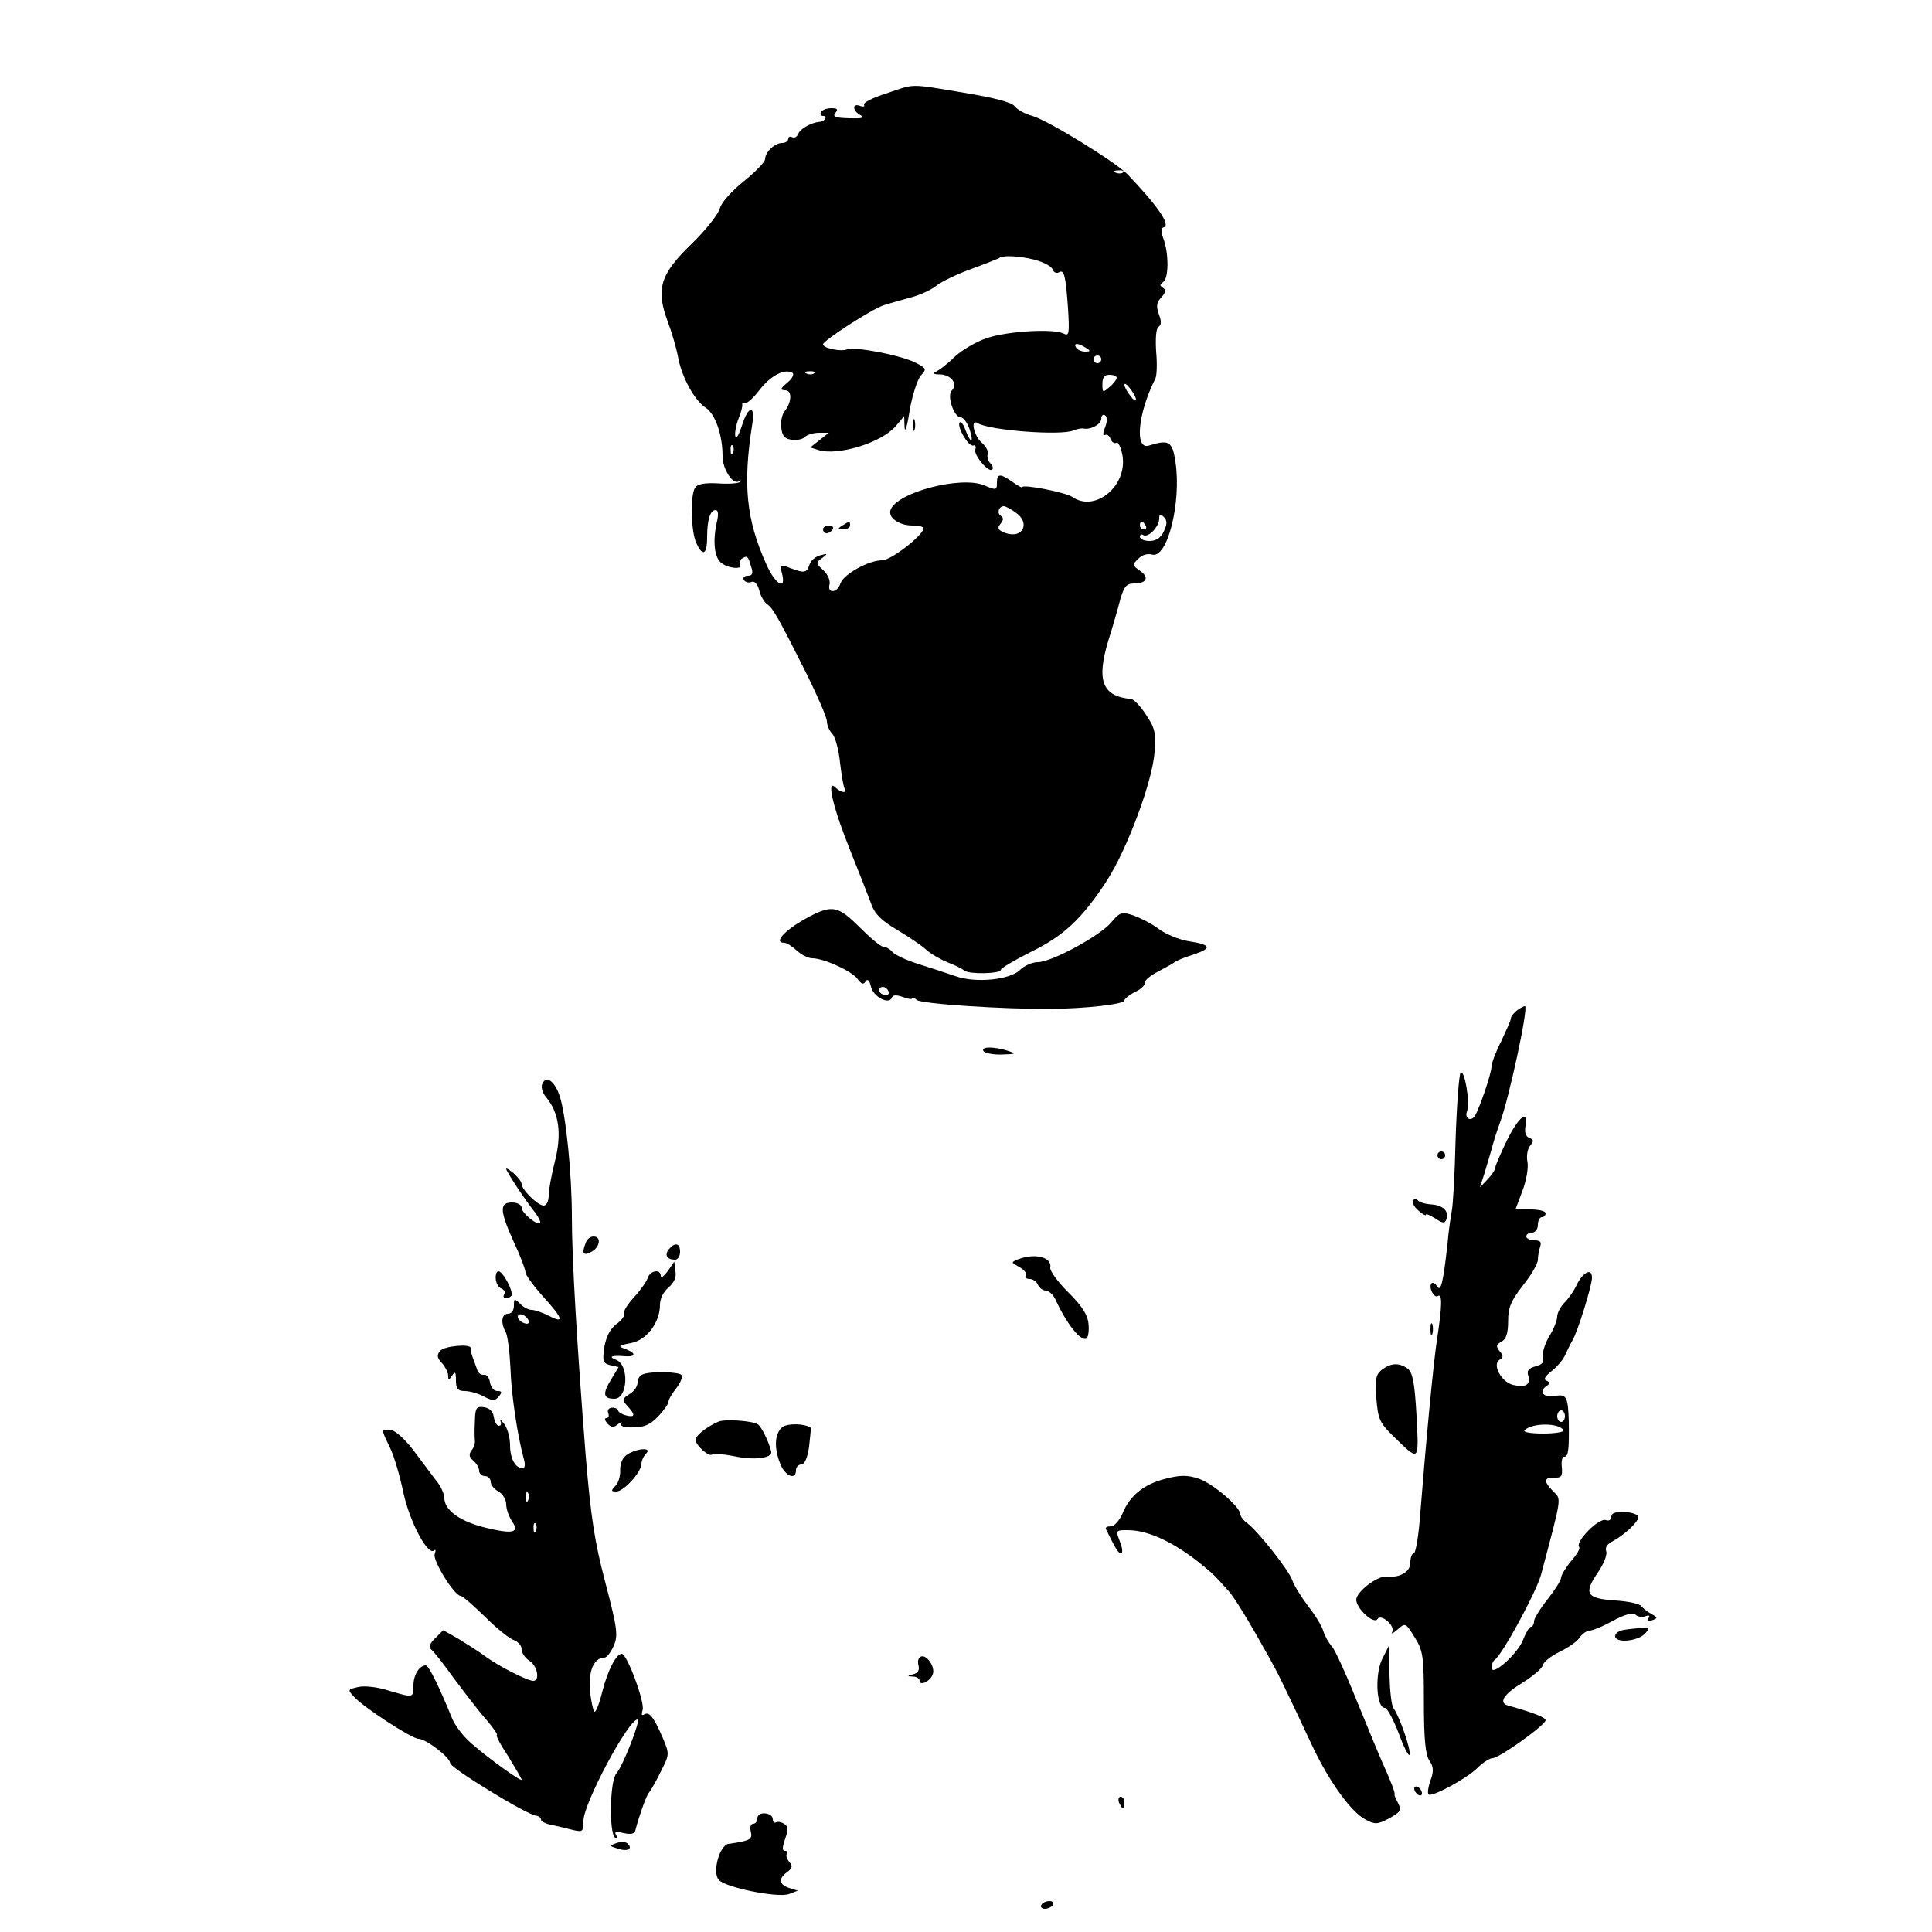 <?xml version="1.0" standalone="no"?>
<!DOCTYPE svg PUBLIC "-//W3C//DTD SVG 20010904//EN"
 "http://www.w3.org/TR/2001/REC-SVG-20010904/DTD/svg10.dtd">
<svg version="1.0" xmlns="http://www.w3.org/2000/svg"
 width="500pt" height="500pt" viewBox="0 0 500 500"
 preserveAspectRatio="xMidYMid meet">

<g transform="translate(0,500) scale(0.1,-0.1)"
fill="#000000" stroke="none">
<path d="M2293 4758 c-35 -11 -60 -24 -57 -29 3 -5 -2 -6 -10 -3 -21 8 -20
-13 1 -24 12 -7 4 -9 -29 -8 -36 1 -44 4 -36 14 8 9 5 12 -10 12 -12 0 -24 -4
-27 -10 -3 -5 -1 -10 6 -10 12 0 3 -15 -9 -15 -22 -2 -51 -18 -56 -31 -3 -8
-10 -12 -16 -9 -5 3 -10 1 -10 -4 0 -6 -7 -11 -16 -11 -19 0 -44 -24 -44 -42
0 -7 -25 -33 -55 -57 -32 -26 -58 -55 -62 -70 -3 -14 -36 -56 -73 -92 -82 -79
-93 -117 -62 -201 11 -29 23 -71 27 -93 9 -50 42 -111 71 -130 25 -16 44 -70
44 -126 0 -34 28 -76 43 -64 4 3 5 2 2 -2 -3 -4 -28 -6 -57 -4 -34 2 -54 -2
-59 -11 -13 -19 -11 -113 3 -143 16 -36 28 -31 28 14 0 46 8 71 22 71 7 0 8
-12 3 -32 -11 -50 -6 -92 12 -105 19 -15 57 -17 48 -4 -3 5 0 13 6 16 13 8 15
6 23 -22 6 -17 3 -23 -9 -23 -9 0 -13 -5 -10 -11 4 -6 13 -8 20 -5 8 3 16 -6
20 -22 3 -14 13 -31 21 -36 16 -12 30 -38 103 -183 28 -57 51 -110 51 -120 0
-9 6 -24 14 -32 8 -9 17 -43 20 -75 4 -32 9 -63 12 -67 8 -13 -10 -11 -25 4
-23 21 -4 -57 41 -168 22 -55 46 -116 53 -135 9 -26 27 -43 66 -66 30 -18 63
-40 75 -51 12 -11 36 -25 55 -33 19 -7 39 -17 45 -22 13 -10 94 -8 94 2 0 4
35 25 77 46 86 42 133 86 197 184 53 82 118 256 124 333 4 50 1 63 -22 97 -14
22 -32 41 -39 41 -74 7 -90 47 -59 150 11 35 25 83 31 107 10 34 16 42 36 42
33 0 40 16 15 33 -20 14 -20 16 -4 31 9 10 24 14 35 11 40 -13 77 135 61 240
-8 53 -17 58 -68 42 -38 -13 -30 82 16 173 4 8 5 40 2 71 -2 34 0 59 6 63 8 5
8 15 1 33 -7 20 -6 30 6 43 12 13 13 20 5 25 -9 6 -9 9 0 15 15 9 15 75 1 112
-7 19 -7 28 1 30 18 6 -15 54 -94 137 -33 33 -205 139 -246 151 -19 5 -39 16
-46 25 -7 10 -52 22 -131 35 -144 24 -126 24 -202 -2z m614 -204 c-3 -3 -12
-4 -19 -1 -8 3 -5 6 6 6 11 1 17 -2 13 -5z m-230 -226 c23 -6 44 -17 47 -25 3
-8 10 -11 16 -8 14 9 18 -8 24 -93 4 -66 3 -73 -12 -65 -27 13 -145 6 -198
-12 -27 -9 -65 -31 -84 -49 -19 -19 -42 -36 -50 -39 -8 -3 -3 -6 13 -6 29 -1
47 -25 30 -42 -13 -13 6 -69 23 -69 7 0 17 -13 23 -30 12 -37 4 -40 -10 -4 -5
15 -12 24 -15 21 -9 -9 21 -62 34 -60 6 2 9 -3 6 -10 -5 -14 35 -62 44 -52 3
3 1 10 -5 16 -6 6 -9 17 -7 23 3 7 -4 21 -16 31 -20 18 -29 62 -10 50 30 -19
217 -33 248 -19 10 4 21 6 26 5 18 -4 46 11 46 25 0 8 4 13 10 9 6 -4 6 -15 0
-31 -6 -14 -6 -23 -1 -20 5 3 12 -1 15 -10 3 -8 10 -13 15 -10 5 4 12 -12 16
-33 13 -79 -71 -148 -130 -107 -18 12 -130 34 -130 25 0 -2 -11 4 -25 14 -32
22 -40 22 -40 -3 0 -19 -2 -19 -33 -6 -60 25 -225 -18 -242 -63 -8 -20 21 -41
57 -41 15 0 28 -3 28 -7 0 -18 -84 -83 -107 -83 -35 0 -100 -36 -108 -60 -8
-25 -35 -27 -28 -2 2 10 -5 26 -16 36 -20 18 -20 20 -3 32 15 12 15 12 -5 7
-12 -3 -25 -14 -28 -24 -7 -22 -13 -23 -50 -9 -26 10 -27 9 -21 -15 11 -44
-17 -28 -40 23 -53 117 -62 208 -37 365 8 51 -11 47 -27 -5 -8 -24 -15 -36
-17 -27 -2 8 2 29 8 45 7 16 11 33 10 37 -1 5 2 6 6 4 5 -3 22 12 38 33 29 38
66 57 86 45 5 -4 -1 -15 -13 -25 -19 -16 -20 -19 -6 -20 19 0 17 -32 -2 -55
-6 -8 -10 -26 -8 -42 2 -21 9 -29 27 -31 13 -2 28 1 34 7 6 6 22 11 37 11 l25
0 -24 -19 -24 -19 22 -7 c50 -15 162 19 199 62 l22 26 1 -29 c1 -16 7 3 13 43
7 40 20 80 29 91 16 17 15 19 -17 35 -41 19 -153 40 -173 33 -17 -7 -63 3 -63
13 1 10 126 91 157 101 15 5 48 14 73 21 25 7 54 21 65 31 12 9 52 29 89 42
38 14 70 27 72 28 7 8 52 6 91 -4z m133 -228 c13 -8 13 -10 -2 -10 -9 0 -20 5
-23 10 -8 13 5 13 25 0z m40 -30 c0 -5 -4 -10 -10 -10 -5 0 -10 5 -10 10 0 6
5 10 10 10 6 0 10 -4 10 -10z m-743 -36 c-3 -3 -12 -4 -19 -1 -8 3 -5 6 6 6
11 1 17 -2 13 -5z m783 -12 c0 -4 -8 -15 -19 -24 -17 -15 -18 -14 -18 8 0 17
5 24 18 24 11 0 19 -3 19 -8z m50 -56 c0 -6 -7 -1 -15 10 -8 10 -15 23 -15 28
0 6 7 1 15 -10 8 -10 15 -23 15 -28z m-1043 -138 c-3 -8 -6 -5 -6 6 -1 11 2
17 5 13 3 -3 4 -12 1 -19z m731 -154 c40 -27 19 -70 -27 -53 -18 7 -21 12 -12
23 8 10 9 16 1 21 -11 7 -5 25 8 25 4 0 18 -7 30 -16z m384 -49 c-8 -17 -20
-25 -37 -25 -14 0 -25 5 -25 11 0 5 4 8 9 4 13 -7 41 22 41 43 0 12 3 13 12 4
9 -9 9 -18 0 -37z m-47 15 c3 -5 1 -10 -4 -10 -6 0 -11 5 -11 10 0 6 2 10 4
10 3 0 8 -4 11 -10z"/>
<path d="M2362 3900 c0 -14 2 -19 5 -12 2 6 2 18 0 25 -3 6 -5 1 -5 -13z"/>
<path d="M2180 3640 c-13 -8 -12 -10 3 -10 9 0 17 5 17 10 0 12 -1 12 -20 0z"/>
<path d="M2130 3630 c0 -5 4 -10 9 -10 6 0 13 5 16 10 3 6 -1 10 -9 10 -9 0
-16 -4 -16 -10z"/>
<path d="M2095 2628 c-61 -32 -96 -68 -65 -68 6 0 20 -9 32 -20 12 -11 30 -20
40 -20 30 0 102 -33 117 -53 10 -14 16 -16 21 -7 5 8 10 3 14 -13 6 -27 47
-48 54 -29 2 7 11 8 28 2 13 -5 24 -7 24 -4 0 4 6 2 13 -4 12 -10 223 -24 347
-23 91 1 190 12 190 22 0 4 12 14 28 22 15 7 26 18 25 24 -1 6 15 19 35 29 20
11 39 21 42 24 3 3 24 12 47 19 51 17 48 26 -10 35 -25 4 -59 18 -77 31 -18
14 -48 29 -67 36 -30 10 -35 8 -57 -18 -29 -35 -155 -103 -190 -103 -14 0 -35
-9 -46 -20 -26 -26 -116 -35 -168 -16 -20 7 -63 21 -95 31 -31 10 -62 24 -68
32 -6 7 -17 13 -23 13 -7 0 -34 23 -61 50 -55 55 -71 59 -130 28z m205 -198
c0 -5 -7 -7 -15 -4 -8 4 -12 10 -9 15 6 11 24 2 24 -11z"/>
<path d="M3927 2386 c-9 -7 -17 -17 -17 -22 0 -5 -12 -31 -25 -59 -14 -27 -25
-57 -25 -65 0 -18 -31 -108 -43 -128 -11 -16 -28 -6 -20 13 8 22 -7 109 -17
99 -4 -5 -10 -83 -13 -174 -2 -91 -7 -174 -10 -185 -2 -11 -8 -49 -11 -85 -11
-99 -17 -125 -27 -109 -4 7 -11 11 -14 8 -9 -9 6 -40 16 -33 12 7 11 -25 -1
-106 -10 -60 -30 -275 -46 -477 -4 -46 -11 -83 -15 -83 -5 0 -9 -11 -9 -24 0
-24 -27 -40 -62 -36 -24 2 -78 -40 -78 -60 0 -23 46 -65 55 -50 9 15 47 -18
38 -34 -4 -6 3 -3 14 7 20 18 21 17 44 -20 22 -35 24 -49 24 -168 0 -95 4
-136 14 -151 11 -16 12 -28 3 -52 -6 -17 -8 -33 -5 -36 8 -8 99 41 127 69 14
14 32 25 39 25 17 0 137 86 137 98 0 7 -29 19 -97 38 -26 7 -11 30 37 59 27
17 51 37 53 46 2 8 22 24 43 34 21 10 45 26 52 37 7 10 19 18 26 18 7 0 35 11
61 26 31 16 51 22 58 15 5 -5 16 -7 25 -4 10 4 13 2 8 -5 -5 -8 -2 -10 10 -5
15 5 14 7 -2 16 -11 6 -22 15 -26 20 -3 6 -34 13 -68 15 -75 5 -82 18 -45 72
15 22 25 46 22 55 -4 9 2 19 16 26 30 16 67 50 67 63 0 6 -16 12 -35 13 -24 1
-35 -3 -35 -12 0 -8 -6 -12 -14 -9 -18 7 -81 -57 -69 -70 3 -3 -6 -19 -21 -36
-14 -17 -26 -37 -26 -43 0 -7 -16 -32 -35 -56 -19 -24 -35 -50 -35 -57 0 -8
-4 -14 -8 -14 -4 0 -13 -15 -20 -33 -13 -36 -82 -98 -82 -73 0 8 4 17 8 20 19
12 107 174 120 220 55 207 53 195 32 216 -26 26 -25 37 3 36 18 -1 21 4 19 27
-2 15 1 27 6 27 11 0 13 18 12 90 -2 66 -6 73 -36 67 -28 -5 -43 11 -23 25 11
7 11 11 1 15 -8 3 -4 11 14 25 14 11 30 30 35 42 5 11 13 28 18 36 14 23 51
143 51 163 0 26 -22 16 -39 -17 -7 -16 -22 -37 -32 -47 -10 -10 -19 -27 -19
-36 0 -10 -9 -33 -21 -52 -11 -19 -18 -42 -16 -53 4 -13 -2 -20 -19 -24 -18
-5 -23 -11 -19 -24 7 -24 -7 -32 -40 -24 -30 8 -54 53 -34 65 10 6 10 11 0 22
-10 13 -9 17 5 25 12 6 17 22 17 53 0 35 7 52 38 92 22 27 39 57 39 67 0 10 3
25 6 34 4 12 0 16 -15 16 -12 0 -21 5 -21 10 0 6 7 10 15 10 8 0 15 9 15 20 0
11 5 20 10 20 6 0 10 5 10 10 0 6 -18 10 -39 10 l-39 0 18 48 c10 26 16 60 13
75 -3 15 0 34 7 42 10 12 9 16 -2 20 -10 4 -13 15 -10 31 8 44 -17 25 -48 -37
-16 -34 -30 -65 -30 -70 0 -6 -9 -19 -20 -31 l-20 -21 11 34 c6 19 14 48 19
64 4 17 14 48 22 70 23 61 73 293 65 301 -1 1 -10 -3 -20 -10z m123 -1051 c0
-8 -4 -15 -10 -15 -5 0 -10 7 -10 15 0 8 5 15 10 15 6 0 10 -7 10 -15z m-4
-36 c3 -5 -21 -9 -52 -9 -35 0 -54 4 -48 9 20 19 88 19 100 0z"/>
<path d="M2545 2280 c3 -5 25 -10 48 -9 36 1 38 2 17 9 -36 12 -72 12 -65 0z"/>
<path d="M1403 2194 c-3 -8 1 -22 9 -32 35 -41 43 -96 23 -172 -8 -32 -15 -70
-15 -84 0 -15 -6 -26 -13 -26 -15 0 -57 41 -57 56 0 5 -9 17 -20 27 -11 9 -20
15 -20 12 0 -6 45 -75 71 -108 12 -15 19 -30 17 -32 -7 -8 -48 26 -48 39 0 8
-11 14 -25 14 -33 0 -32 -21 5 -103 17 -36 30 -71 30 -78 0 -6 20 -34 45 -62
52 -57 57 -72 15 -50 -16 8 -36 15 -44 15 -8 0 -22 7 -30 16 -15 14 -16 14
-16 -5 0 -12 -6 -21 -15 -21 -17 0 -20 -23 -6 -48 5 -10 10 -51 12 -92 2 -67
18 -176 35 -237 4 -13 2 -23 -3 -23 -19 0 -33 25 -33 60 0 20 -7 45 -16 56 -8
10 -13 13 -9 7 3 -7 2 -13 -4 -13 -5 0 -11 10 -13 23 -2 14 -11 23 -25 25 -20
3 -23 -1 -24 -35 -1 -21 -1 -44 0 -51 1 -8 -3 -19 -9 -26 -7 -10 -6 -17 5 -26
8 -7 15 -19 15 -26 0 -8 7 -14 15 -14 8 0 15 -7 15 -15 0 -8 9 -19 20 -25 11
-6 20 -21 20 -33 0 -12 7 -32 15 -44 21 -30 2 -34 -71 -16 -64 16 -104 45
-104 76 0 10 -9 31 -21 45 -11 15 -38 51 -60 80 -24 31 -49 52 -60 52 -23 0
-23 2 0 -46 11 -22 26 -74 35 -117 16 -75 64 -166 80 -149 4 3 4 -1 1 -10 -6
-16 51 -108 67 -108 5 0 33 -25 64 -55 30 -30 64 -57 75 -60 10 -4 19 -14 19
-23 0 -10 9 -23 20 -30 21 -13 28 -52 10 -52 -15 0 -90 38 -125 64 -16 12 -48
32 -69 45 l-39 22 -21 -21 c-13 -12 -17 -23 -11 -28 6 -4 33 -38 60 -76 28
-37 65 -86 84 -107 18 -21 30 -39 27 -39 -4 0 9 -25 29 -55 19 -31 35 -58 35
-61 0 -6 -82 52 -130 94 -21 18 -43 47 -50 65 -31 76 -60 137 -68 137 -17 0
-32 -25 -32 -52 0 -33 0 -32 -65 -13 -27 9 -63 13 -78 9 -27 -6 -28 -7 -11
-25 24 -27 150 -109 167 -109 19 0 82 -48 82 -63 0 -12 200 -135 223 -136 6
-1 12 -5 12 -10 0 -5 12 -11 28 -14 15 -3 39 -9 55 -13 25 -6 27 -4 27 24 0
44 116 262 140 262 9 0 -37 -119 -55 -140 -17 -19 -19 -156 -3 -166 7 -5 8 -3
3 6 -6 10 -2 11 19 6 18 -4 28 -2 30 6 10 39 30 94 35 98 3 3 17 26 30 53 24
47 24 47 6 90 -24 55 -35 68 -48 60 -6 -4 -8 0 -4 11 7 18 -40 146 -54 146
-14 0 -36 -42 -50 -97 -7 -29 -16 -53 -20 -53 -3 0 -9 24 -12 53 -5 52 10 87
37 87 6 0 17 14 24 30 12 27 10 44 -21 163 -28 105 -38 172 -51 327 -23 291
-36 514 -36 620 0 112 -15 260 -31 312 -13 40 -36 57 -46 32z m-35 -612 c2 -7
-2 -10 -12 -6 -9 3 -16 11 -16 16 0 13 23 5 28 -10z m-1 -464 c-3 -8 -6 -5 -6
6 -1 11 2 17 5 13 3 -3 4 -12 1 -19z m20 -80 c-3 -8 -6 -5 -6 6 -1 11 2 17 5
13 3 -3 4 -12 1 -19z"/>
<path d="M3720 2010 c0 -5 5 -10 10 -10 6 0 10 5 10 10 0 6 -4 10 -10 10 -5 0
-10 -4 -10 -10z"/>
<path d="M3657 1893 c-3 -5 3 -17 14 -26 10 -9 19 -14 19 -11 0 4 11 -1 24 -9
19 -13 25 -14 29 -3 8 21 -8 37 -39 39 -16 1 -32 6 -35 11 -4 4 -9 4 -12 -1z"/>
<path d="M1516 1784 c-11 -28 -7 -35 14 -24 23 12 27 40 6 40 -8 0 -17 -7 -20
-16z"/>
<path d="M1731 1767 c-12 -15 -5 -27 16 -27 7 0 13 9 13 20 0 23 -13 26 -29 7z"/>
<path d="M2635 1741 c-19 -8 -19 -8 3 -20 12 -7 20 -16 17 -22 -4 -5 1 -9 10
-9 8 0 18 -7 21 -15 4 -8 13 -15 20 -15 8 0 19 -10 25 -22 28 -62 66 -111 81
-102 4 3 7 20 5 38 -2 23 -17 47 -53 82 -27 27 -47 55 -46 63 6 27 -39 39 -83
22z"/>
<path d="M1728 1710 c-10 -13 -18 -19 -18 -12 0 19 -28 14 -34 -6 -3 -9 -19
-32 -36 -50 -17 -19 -28 -37 -25 -42 3 -4 -6 -17 -20 -27 -16 -12 -26 -32 -31
-59 -5 -36 -4 -42 15 -47 l22 -5 -20 -33 c-22 -36 -20 -49 9 -49 35 0 39 88 4
101 -21 8 -11 12 24 9 28 -2 29 8 0 19 -20 7 -18 9 14 15 41 7 76 53 76 99 0
16 9 34 22 45 14 12 21 26 18 42 l-3 25 -17 -25z"/>
<path d="M1283 1690 c1 -11 7 -22 15 -25 7 -3 10 -9 7 -15 -7 -11 8 -14 18 -4
8 8 -21 64 -33 64 -5 0 -8 -9 -7 -20z"/>
<path d="M3702 1560 c0 -14 2 -19 5 -12 2 6 2 18 0 25 -3 6 -5 1 -5 -13z"/>
<path d="M1139 1504 c-9 -11 -8 -18 5 -32 9 -10 16 -25 16 -33 0 -12 2 -11 10
1 8 12 10 9 10 -12 0 -22 5 -28 23 -28 12 0 34 -6 49 -14 23 -12 29 -12 39 0
9 11 8 14 -4 14 -9 0 -17 10 -19 23 -2 12 -9 21 -16 19 -7 -1 -15 5 -17 13 -3
8 -8 23 -12 33 -3 9 -6 19 -5 23 2 12 -68 6 -79 -7z"/>
<path d="M3576 1455 c-15 -12 -18 -24 -14 -74 4 -52 9 -63 39 -93 74 -72 71
-75 65 48 -5 86 -10 112 -23 122 -22 16 -43 15 -67 -3z"/>
<path d="M1663 1443 c-7 -2 -13 -12 -13 -21 0 -10 -9 -23 -21 -30 -19 -12 -20
-15 -5 -31 21 -23 20 -30 -4 -24 -11 3 -20 9 -20 12 0 4 -7 8 -15 8 -9 0 -14
-6 -11 -14 3 -7 1 -13 -5 -13 -5 0 -4 -6 3 -14 10 -11 16 -11 27 -2 8 6 12 7
9 1 -4 -6 9 -10 32 -9 28 0 44 8 64 29 14 15 26 32 26 37 0 6 9 21 20 35 11
14 17 29 14 34 -5 9 -80 11 -101 2z"/>
<path d="M1860 1321 c-29 -12 -60 -36 -60 -47 0 -14 35 -46 43 -38 3 3 27 1
54 -4 54 -12 102 -6 99 11 -6 25 -25 65 -35 71 -14 9 -84 14 -101 7z"/>
<path d="M2025 1307 c-20 -16 -23 -54 -5 -97 13 -31 40 -41 40 -15 0 8 6 15
14 15 8 0 16 17 20 47 3 25 5 47 4 48 -15 11 -58 12 -73 2z"/>
<path d="M1625 1237 c-13 -8 -20 -22 -20 -41 1 -16 -5 -35 -13 -42 -11 -12
-11 -14 3 -14 19 0 64 49 65 71 0 8 5 20 12 27 16 16 -19 15 -47 -1z"/>
<path d="M3016 1173 c-55 -14 -92 -43 -111 -90 -8 -18 -21 -33 -30 -33 -9 0
-15 -3 -13 -7 24 -49 32 -63 39 -63 5 0 4 12 -1 26 -13 34 -14 34 19 34 56 0
129 -36 204 -100 17 -14 24 -21 57 -58 16 -18 56 -84 102 -167 27 -48 37 -69
115 -235 43 -91 100 -170 137 -189 24 -13 31 -13 61 3 30 17 33 21 23 40 -6
11 -10 21 -9 21 4 0 -10 37 -32 85 -11 25 -41 98 -68 164 -26 65 -54 126 -62
135 -8 9 -18 26 -22 39 -3 12 -21 42 -40 66 -18 24 -36 53 -40 65 -8 26 -90
129 -117 149 -10 7 -18 18 -18 23 0 19 -70 79 -107 92 -30 10 -48 10 -87 0z"/>
<path d="M4203 782 c-13 -2 -23 -9 -23 -16 0 -19 56 -14 76 5 14 15 14 16 -8
16 -12 -1 -33 -3 -45 -5z"/>
<path d="M3576 704 c-18 -40 -14 -124 8 -124 6 0 22 -30 36 -66 13 -36 26 -61
28 -55 4 12 -26 99 -41 119 -6 7 -10 46 -11 87 -1 41 -1 75 -2 75 0 0 -8 -16
-18 -36z"/>
<path d="M2384 713 c-7 -2 -10 -12 -7 -23 3 -12 -1 -20 -14 -23 -16 -4 -16 -5
0 -6 9 0 17 -5 17 -11 0 -14 28 -1 34 17 7 18 -15 51 -30 46z"/>
<path d="M3660 371 c0 -5 5 -13 10 -16 6 -3 10 -2 10 4 0 5 -4 13 -10 16 -5 3
-10 2 -10 -4z"/>
<path d="M2896 335 c4 -8 8 -15 10 -15 2 0 4 7 4 15 0 8 -4 15 -10 15 -5 0 -7
-7 -4 -15z"/>
<path d="M1960 294 c0 -8 -5 -14 -11 -14 -6 0 -9 -9 -6 -20 5 -20 -1 -24 -58
-32 -23 -4 -42 -73 -25 -93 17 -20 152 -47 181 -37 l24 9 -23 7 c-26 9 -28 24
-5 41 14 10 15 16 5 27 -6 8 -9 18 -5 21 3 4 1 7 -5 7 -8 0 -8 8 0 31 8 24 8
33 -3 39 -7 5 -17 6 -21 4 -4 -3 -8 1 -8 8 0 8 -9 14 -20 15 -11 1 -20 -4 -20
-13z"/>
<path d="M1595 230 c-19 -7 -19 -7 3 -14 26 -9 41 -1 26 13 -5 5 -18 5 -29 1z"/>
<path d="M2695 70 c-3 -5 1 -10 9 -10 8 0 18 5 21 10 3 6 -1 10 -9 10 -8 0
-18 -4 -21 -10z"/>
</g>
</svg>
